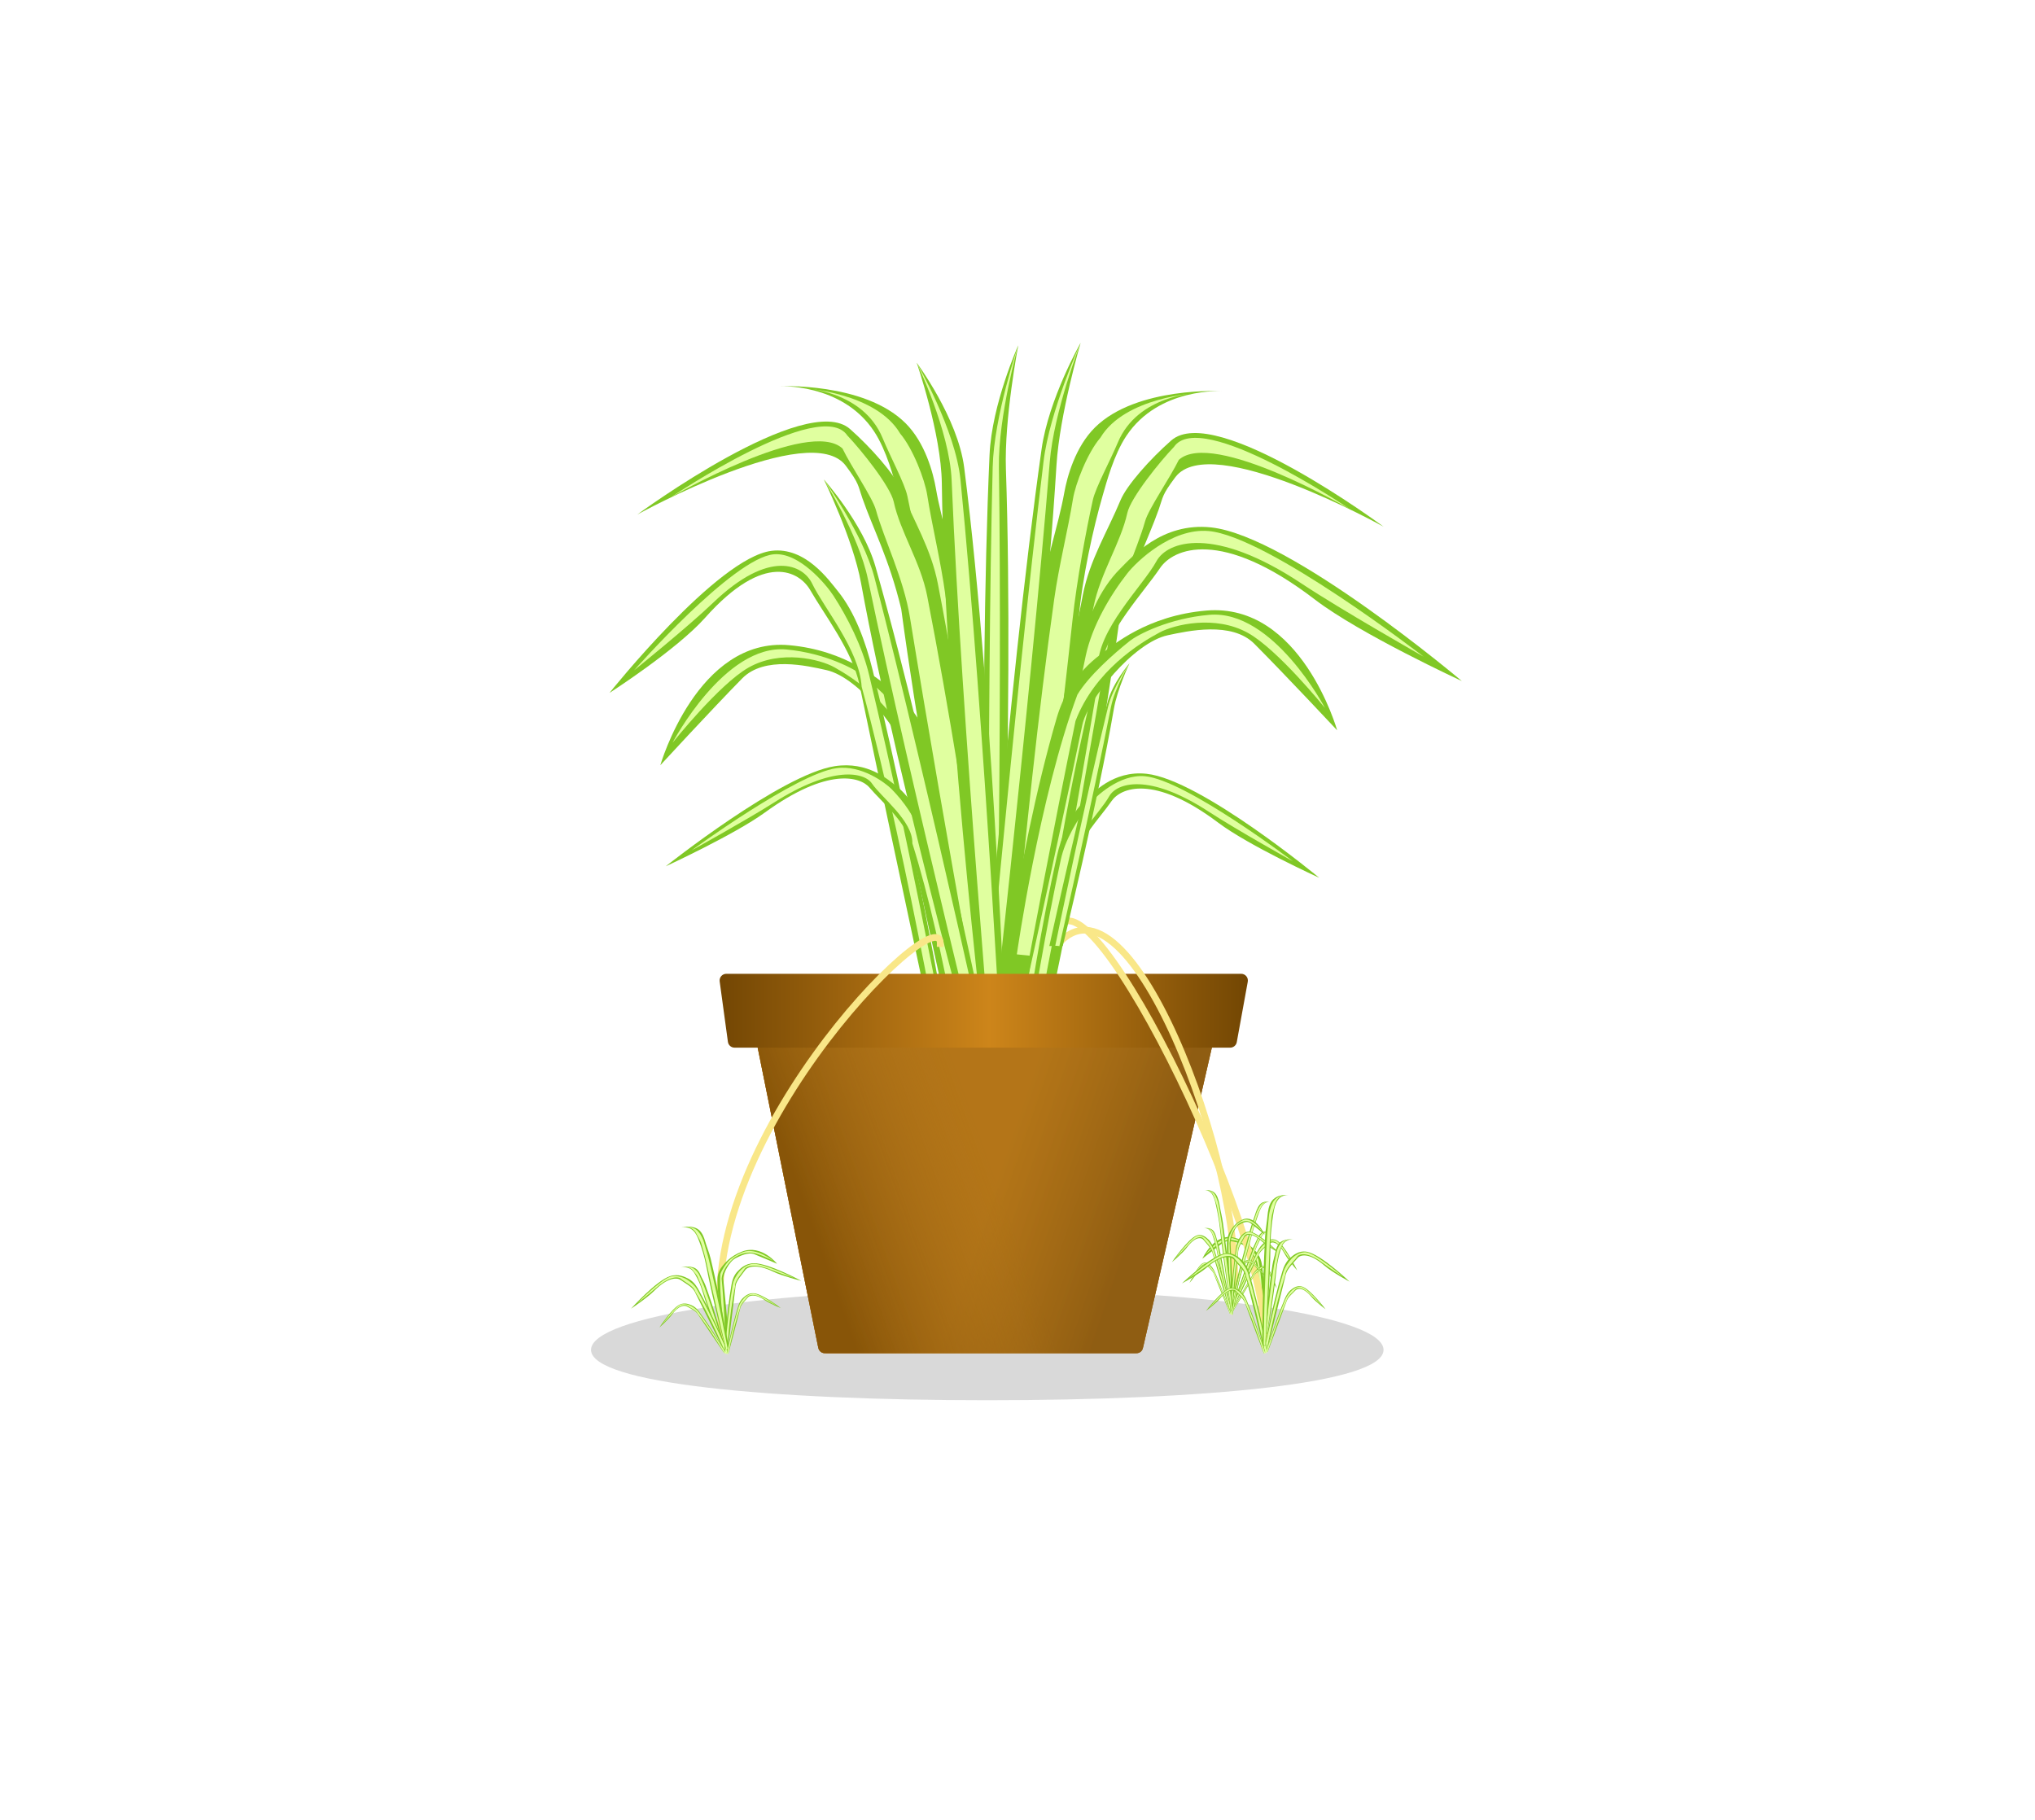 <svg width="303" height="271" viewBox="0 0 303 271" fill="none" xmlns="http://www.w3.org/2000/svg">
<path d="M158.456 73.405C158.886 70.992 160.108 66.531 163.047 63.635C169.265 57.505 182.063 58.244 182.063 58.244C182.063 58.244 172.572 57.609 167.717 64.891C165.834 67.716 164.753 71.825 164.188 73.766C162.825 78.447 161.091 86.162 160.591 92.362C157.795 127.029 150.91 166.836 150.91 166.836L147.514 166.482C147.514 166.482 149.999 124.352 154.945 88.895C155.679 83.629 157.616 78.118 158.456 73.405Z" fill="#80C825"/>
<path d="M159.756 74.319C160.13 72.002 161.925 67.406 163.842 65.177C167.46 59.105 178.188 58.53 178.188 58.53C178.188 58.53 169.418 58.77 166.438 65.891C165.282 68.653 163.133 72.581 162.718 74.451C161.718 78.965 160.336 86.383 159.691 92.311C156.083 125.461 150.631 166.794 150.631 166.794L149.029 165.968C149.029 165.968 152.19 123.197 156.966 89.214C157.675 84.167 159.026 78.843 159.756 74.319Z" fill="#E0FF9F"/>
<path d="M139.363 72.809C138.947 70.394 137.751 65.927 134.828 63.013C128.645 56.848 115.843 57.514 115.843 57.514C115.843 57.514 125.338 56.933 130.151 64.243C132.018 67.078 133.076 71.194 133.63 73.137C134.966 77.827 136.655 85.551 137.12 91.754C139.718 126.436 146.376 166.282 146.376 166.282L149.774 165.948C149.774 165.948 147.529 123.804 142.786 88.319C142.082 83.049 140.176 77.527 139.363 72.809Z" fill="#80C825"/>
<path d="M138.058 73.715C137.698 71.397 135.929 66.79 134.025 64.551C130.441 58.459 119.717 57.822 119.717 57.822C119.717 57.822 128.485 58.112 131.425 65.25C132.565 68.018 134.691 71.959 135.095 73.831C136.07 78.35 137.409 85.776 138.021 91.708C141.439 124.878 146.654 166.242 146.654 166.242L148.262 165.425C148.262 165.425 145.345 122.636 140.763 88.627C140.083 83.576 138.762 78.244 138.058 73.715Z" fill="#E0FF9F"/>
<path d="M166.837 74.488C167.78 72.226 171.29 68.312 174.389 65.587C180.945 59.821 206.025 78.437 206.025 78.437C206.025 78.437 180.265 64.057 175.004 71.053C172.964 73.765 173.201 73.955 172.527 75.86C170.9 80.457 168.509 84.866 166.675 92.333C161.915 126.785 152.78 166.137 152.78 166.137L149.409 165.591C149.409 165.591 154.283 123.67 161.234 88.551C162.267 83.335 164.857 79.24 166.837 74.488Z" fill="#80C825"/>
<path d="M167.852 76.386C168.357 74.096 172.754 68.664 174.795 66.548C178.752 60.691 200.996 75.814 200.996 75.814C200.996 75.814 180.533 63.889 175.515 68.479C174.205 71.171 171.024 75.754 170.504 77.597C169.249 82.046 166.347 87.732 165.366 93.614C159.881 126.506 152.091 167.463 152.091 167.463L150.538 166.547C150.538 166.547 156.122 124.024 162.821 90.368C163.816 85.369 166.866 80.862 167.852 76.386Z" fill="#E0FF9F"/>
<path d="M166.819 84.65C168.501 82.986 172.976 77.743 180.325 78.532C192.084 79.795 217.66 101.411 217.66 101.411C217.66 101.411 202.476 94.401 195.789 89.278C181.748 78.519 174.66 81.706 172.715 84.596C170.274 88.223 164.782 93.992 163.891 99.24C158.91 128.587 152.199 165.859 152.199 165.859L149.878 164.89C149.878 164.89 154.146 126.816 160.809 96.884C161.799 92.438 163.614 87.822 166.819 84.65Z" fill="#80C825"/>
<path d="M167.858 85.369C169.204 83.647 174.428 78.601 179.932 79.071C188.739 79.824 211.972 97.78 211.972 97.78C211.972 97.78 199.714 90.822 193.808 86.899C180.687 78.182 173.794 80.612 172.192 83.562C170.182 87.264 163.271 93.808 163.465 99.552C156.334 127.613 151.932 166.412 151.932 166.412L150.228 165.55C150.228 165.55 155.233 127.604 161.663 97.631C162.618 93.179 165.292 88.652 167.858 85.369Z" fill="#E0FF9F"/>
<path d="M163.84 97.471C165.757 96.037 170.811 91.662 179.627 90.914C193.731 89.717 199.095 108.745 199.095 108.745C199.095 108.745 191.371 100.484 186.764 95.861C183.395 92.479 176.838 93.96 173.888 94.587C168.736 95.682 161.92 104.226 161.144 107.976C156.806 128.947 150.838 155.648 150.838 155.648L148.015 155.392C148.015 155.392 151.023 128.57 157.336 106.903C158.274 103.685 160.188 100.206 163.84 97.471Z" fill="#80C825"/>
<path d="M168.168 95.478C169.474 94.435 174.107 92.071 180.048 91.551C189.554 90.719 197.274 105.411 197.274 105.411C197.274 105.411 190.283 96.734 185.821 94.249C180.917 91.517 174.832 93.01 172.66 94.173C169.777 95.716 163.034 99.816 160.14 107.347C156.986 122.67 153.299 142.303 153.299 142.303L151.402 142.107C151.402 142.107 154.741 118.658 160.42 103.433C162.122 100.618 165.778 97.388 168.168 95.478Z" fill="#E0FF9F"/>
<path d="M132.773 102.699C130.93 101.253 126.078 96.845 117.516 96.072C103.815 94.836 98.32 113.943 98.32 113.943C98.32 113.943 105.953 105.66 110.501 101.025C113.828 97.636 120.183 99.139 123.043 99.777C128.037 100.889 134.542 109.491 135.242 113.261C139.153 134.343 144.567 161.187 144.567 161.187L147.317 160.936C147.317 160.936 144.784 133.978 138.96 112.192C138.096 108.956 136.285 105.455 132.773 102.699Z" fill="#80C825"/>
<path d="M128.593 100.686C127.338 99.635 122.867 97.248 117.096 96.711C107.864 95.853 100.14 110.597 100.14 110.597C100.14 110.597 107.066 101.895 111.442 99.409C116.251 96.675 122.148 98.19 124.243 99.364C127.025 100.921 133.522 105.056 136.227 112.632C139.071 128.036 142.369 147.773 142.369 147.773L144.217 147.58C144.217 147.58 141.312 124.01 136.012 108.698C134.398 105.865 130.89 102.611 128.593 100.686Z" fill="#E0FF9F"/>
<path d="M161.456 119.304C162.608 118.188 165.67 114.671 170.721 115.219C178.802 116.096 196.424 130.703 196.424 130.703C196.424 130.703 185.976 125.95 181.37 122.486C171.698 115.213 166.836 117.341 165.506 119.282C163.838 121.717 160.078 125.587 159.478 129.116C156.124 148.855 151.601 173.923 151.601 173.923L150.004 173.265C150.004 173.265 152.847 147.652 157.355 127.524C158.025 124.534 159.261 121.432 161.456 119.304Z" fill="#80C825"/>
<path d="M162.171 119.791C163.092 118.635 166.669 115.251 170.452 115.581C176.504 116.107 192.507 128.246 192.507 128.246C192.507 128.246 184.07 123.535 180.003 120.881C170.968 114.984 166.239 116.603 165.145 118.584C163.772 121.071 159.039 125.459 159.186 129.325C154.353 148.193 151.419 174.294 151.419 174.294L150.246 173.71C150.246 173.71 153.596 148.184 157.944 128.028C158.589 125.035 160.416 121.994 162.171 119.791Z" fill="#E0FF9F"/>
<path d="M124.76 88.038C123.457 86.432 119.923 81.385 114.876 82.021C106.8 83.04 90.749 103.177 90.749 103.177C90.749 103.177 100.746 96.753 104.985 91.989C113.885 81.987 119.071 85.122 120.656 87.897C122.645 91.379 126.928 96.942 127.969 101.94C133.791 129.888 141.453 165.39 141.453 165.39L142.99 164.506C142.99 164.506 136.962 128.28 129.923 99.75C128.878 95.512 127.244 91.1 124.76 88.038Z" fill="#80C825"/>
<path d="M124.097 88.705C123.022 87.049 118.983 82.176 115.192 82.538C109.128 83.117 94.415 99.812 94.415 99.812C94.415 99.812 102.38 93.392 106.172 89.758C114.596 81.682 119.585 84.096 120.937 86.922C122.633 90.468 127.967 96.79 128.294 102.241C135.513 129.001 141.698 165.916 141.698 165.916L142.814 165.123C142.814 165.123 136.277 129.009 129.393 100.445C128.37 96.203 126.146 91.862 124.097 88.705Z" fill="#E0FF9F"/>
<path d="M133.47 117.059C132.32 116.165 129.253 113.312 124.278 114.088C116.318 115.329 99.126 128.994 99.126 128.994C99.126 128.994 109.37 124.266 113.868 120.999C123.313 114.142 128.138 115.687 129.474 117.282C131.152 119.285 134.912 122.4 135.55 125.411C139.116 142.249 143.907 163.617 143.907 163.617L145.473 162.954C145.473 162.954 142.333 141.014 137.623 123.909C136.923 121.368 135.663 118.764 133.47 117.059Z" fill="#80C825"/>
<path d="M132.773 117.522C131.849 116.579 128.275 113.872 124.548 114.383C118.584 115.2 102.958 126.636 102.958 126.636C102.958 126.636 111.219 122.064 115.196 119.53C124.03 113.899 128.717 115.014 129.823 116.658C131.21 118.723 135.937 122.227 135.844 125.573C140.864 141.57 144.106 163.924 144.106 163.924L145.255 163.349C145.255 163.349 141.61 141.517 137.053 124.379C136.376 121.833 134.534 119.318 132.773 117.522Z" fill="#E0FF9F"/>
<path d="M134.094 72.825C133.16 70.559 129.666 66.632 126.579 63.894C120.045 58.102 94.891 76.618 94.891 76.618C94.891 76.618 120.708 62.341 125.941 69.357C127.971 72.078 127.733 72.267 128.4 74.175C130.008 78.778 132.381 83.197 134.186 90.67C138.81 125.141 147.789 164.529 147.789 164.529L151.161 163.997C151.161 163.997 146.454 122.056 139.641 86.91C138.63 81.69 136.056 77.585 134.094 72.825Z" fill="#80C825"/>
<path d="M133.072 74.72C132.577 72.427 128.201 66.978 126.169 64.853C122.235 58.981 99.931 74.016 99.931 74.016C99.931 74.016 120.441 62.172 125.44 66.782C126.74 69.479 129.902 74.074 130.415 75.92C131.653 80.374 134.533 86.071 135.49 91.957C140.844 124.871 148.472 165.857 148.472 165.857L150.029 164.948C150.029 164.948 144.613 122.403 138.048 88.721C137.073 83.718 134.04 79.199 133.072 74.72Z" fill="#E0FF9F"/>
<path d="M147.339 67.718C147.679 60.154 151.614 51.419 151.614 51.419C151.614 51.419 149.515 62.31 149.775 69.878C151.033 106.571 148.686 162.205 148.686 162.205L146.835 162.195C146.835 162.195 145.689 104.396 147.339 67.718Z" fill="#80C825"/>
<path d="M147.806 69.526C147.996 61.96 151.614 51.419 151.614 51.419C151.614 51.419 148.622 61.963 148.731 69.531C149.263 106.219 148.227 164.008 148.227 164.008L147.302 164.003C147.302 164.003 146.883 106.207 147.806 69.526Z" fill="#E0FF9F"/>
<path d="M155.086 66.874C156.146 59.376 160.896 51.056 160.896 51.056C160.896 51.056 157.768 61.698 157.305 69.256C155.058 105.901 147.416 161.058 147.416 161.058L145.575 160.872C145.575 160.872 149.946 103.227 155.086 66.874Z" fill="#80C825"/>
<path d="M155.378 68.717C156.289 61.204 160.896 51.056 160.896 51.056C160.896 51.056 156.912 61.267 156.299 68.81C153.329 105.383 146.788 162.809 146.788 162.809L145.867 162.716C145.867 162.716 150.962 105.143 155.378 68.717Z" fill="#E0FF9F"/>
<path d="M130.341 84.331C128.512 77.931 122.668 71.397 122.668 71.397C122.668 71.397 126.996 80.222 128.194 86.77C134.001 118.517 147.29 165.624 147.29 165.624L149.237 165.169C149.237 165.169 139.209 115.362 130.341 84.331Z" fill="#80C825"/>
<path d="M130.2 85.993C128.529 79.555 122.668 71.397 122.668 71.397C122.668 71.397 127.871 79.709 129.226 86.22C135.798 117.788 148.123 167.058 148.123 167.058L149.096 166.83C149.096 166.83 138.303 117.203 130.2 85.993Z" fill="#E0FF9F"/>
<path d="M143.563 69.623C142.616 62.224 136.489 54.016 136.489 54.016C136.489 54.016 140.138 64.516 140.233 71.974C140.691 108.133 147.434 162.557 147.434 162.557L150.063 162.372C150.063 162.372 148.153 105.492 143.563 69.623Z" fill="#80C825"/>
<path d="M143.01 71.442C142.276 64.028 136.489 54.016 136.489 54.016C136.489 54.016 141.387 64.091 141.695 71.534C143.186 107.62 148.196 164.284 148.196 164.284L149.51 164.191C149.51 164.191 146.567 107.383 143.01 71.442Z" fill="#E0FF9F"/>
<g filter="url(#filter0_f_61_72651)">
<path d="M206 201C206 205.971 179.585 208.5 147 208.5C114.415 208.5 88 205.971 88 201C88 196.029 114.415 192 147 192C179.585 192 206 196.029 206 201Z" fill="#D9D9D9"/>
</g>
<path d="M111.242 148.198C111.117 147.579 111.59 147 112.222 147H181.245C181.887 147 182.363 147.597 182.219 148.224L170.178 200.724C170.074 201.178 169.67 201.5 169.203 201.5H122.818C122.342 201.5 121.932 201.164 121.838 200.698L111.242 148.198Z" fill="#B4771A"/>
<path d="M111.377 148.869C111.254 148.256 111.192 147.95 111.266 147.708C111.342 147.456 111.515 147.245 111.746 147.12C111.969 147 112.281 147 112.906 147H180.542C181.182 147 181.502 147 181.727 147.124C181.961 147.253 182.133 147.469 182.206 147.726C182.277 147.973 182.205 148.285 182.062 148.909L170.278 200.289C170.183 200.702 170.135 200.909 170.028 201.066C169.915 201.23 169.756 201.357 169.571 201.43C169.394 201.5 169.182 201.5 168.757 201.5H123.277C122.841 201.5 122.624 201.5 122.444 201.427C122.256 201.351 122.095 201.22 121.984 201.051C121.877 200.888 121.834 200.675 121.747 200.249L111.377 148.869Z" fill="url(#paint0_linear_61_72651)"/>
<path d="M111.377 148.869C111.254 148.256 111.192 147.95 111.266 147.708C111.342 147.456 111.515 147.245 111.746 147.12C111.969 147 112.281 147 112.906 147H180.542C181.182 147 181.502 147 181.727 147.124C181.961 147.253 182.133 147.469 182.206 147.726C182.277 147.973 182.205 148.285 182.062 148.909L170.278 200.289C170.183 200.702 170.135 200.909 170.028 201.066C169.915 201.23 169.756 201.357 169.571 201.43C169.394 201.5 169.182 201.5 168.757 201.5H123.277C122.841 201.5 122.624 201.5 122.444 201.427C122.256 201.351 122.095 201.22 121.984 201.051C121.877 200.888 121.834 200.675 121.747 200.249L111.377 148.869Z" fill="url(#paint1_linear_61_72651)"/>
<g filter="url(#filter1_d_61_72651)">
<path d="M107.155 142.135C107.073 141.535 107.54 141 108.146 141H184.802C185.426 141 185.897 141.565 185.786 142.179L184.149 151.179C184.063 151.654 183.649 152 183.165 152H109.373C108.873 152 108.45 151.631 108.382 151.135L107.155 142.135Z" fill="url(#paint2_linear_61_72651)"/>
</g>
<path d="M183.497 194.295C186.524 178.383 168.997 128.295 157.739 140.363" stroke="#F9E788" stroke-linecap="round"/>
<path d="M186.824 186.155C186.464 185.791 185.535 184.709 183.697 184.273C180.756 183.576 179.024 187.425 179.024 187.425C179.024 187.425 180.915 185.924 182.034 185.093C182.852 184.485 184.19 185.004 184.793 185.229C185.846 185.623 187.016 187.642 187.062 188.458C187.318 193.023 187.737 198.849 187.737 198.849L188.341 198.883C188.341 198.883 188.551 193.125 187.9 188.351C187.803 187.642 187.509 186.847 186.824 186.155Z" fill="#80C825"/>
<path d="M185.972 185.598C185.73 185.336 184.826 184.691 183.588 184.394C181.607 183.919 179.514 186.778 179.514 186.778C179.514 186.778 181.263 185.166 182.284 184.782C183.405 184.36 184.643 184.867 185.065 185.18C185.625 185.597 186.92 186.675 187.294 188.357C187.477 191.692 188.193 198.596 188.193 198.596C188.193 198.596 188.078 190.915 187.358 187.521C187.087 186.873 186.417 186.076 185.972 185.598Z" fill="#E0FF9F"/>
<path d="M188.239 200.363C189.964 184.258 159.583 122.913 157.081 140.153" stroke="#F9E788" stroke-linecap="round"/>
<path d="M108.064 200.616C100.848 172.258 140.186 133.103 140 140.5" stroke="#F9E788" stroke-linecap="square"/>
<path d="M164.936 104.461C165.701 101.641 168.171 98.769 168.171 98.769C168.171 98.769 166.349 102.654 165.852 105.541C163.445 119.536 158.239 140.863 158.239 140.863L156.239 140.863C156.239 140.863 161.227 118.135 164.936 104.461Z" fill="#80C825"/>
<path d="M164.999 105.194C165.697 102.357 168.171 98.769 168.171 98.769C168.171 98.769 165.976 102.426 165.413 105.296C162.68 119.211 157.739 140.863 157.739 140.863L157.123 140.823C157.123 140.823 161.615 118.948 164.999 105.194Z" fill="#E0FF9F"/>
<path d="M104.285 189.808C104.18 189.556 103.937 189.1 103.535 188.859C102.683 188.351 101.239 188.764 101.239 188.764C101.239 188.764 102.308 188.448 103.031 189.118C103.311 189.378 103.53 189.799 103.639 189.997C103.903 190.474 104.28 191.272 104.481 191.937C105.604 195.656 107.313 199.83 107.313 199.83L107.692 199.703C107.692 199.703 106.432 195.16 105.045 191.411C104.839 190.854 104.49 190.302 104.285 189.808Z" fill="#80C825"/>
<path d="M104.158 189.942C104.062 189.699 103.75 189.242 103.48 189.049C102.926 188.479 101.688 188.695 101.688 188.695C101.688 188.695 102.695 188.493 103.2 189.194C103.396 189.466 103.732 189.84 103.823 190.034C104.042 190.501 104.371 191.277 104.583 191.908C105.763 195.44 107.344 199.818 107.344 199.818L107.508 199.686C107.508 199.686 106.155 195.091 104.822 191.499C104.624 190.965 104.346 190.418 104.158 189.942Z" fill="#E0FF9F"/>
<path d="M107.606 188.477C107.919 188.11 108.706 187.041 110.508 186.356C113.391 185.26 115.702 188.18 115.702 188.18C115.702 188.18 113.567 187.253 112.313 186.752C111.395 186.386 110.113 187.054 109.533 187.348C108.522 187.861 107.625 189.756 107.696 190.447C108.094 194.314 108.508 199.265 108.508 199.265L107.899 199.4C107.899 199.4 106.858 194.615 106.831 190.504C106.827 189.893 107.011 189.176 107.606 188.477Z" fill="#80C825"/>
<path d="M108.39 187.862C108.598 187.601 109.422 186.903 110.636 186.438C112.577 185.695 115.112 187.724 115.112 187.724C115.112 187.724 113.105 186.68 112.015 186.536C110.816 186.378 109.633 187.018 109.25 187.355C108.742 187.801 107.584 188.93 107.446 190.403C107.74 193.227 108.008 199.133 108.008 199.133C108.008 199.133 107.019 192.682 107.261 189.715C107.442 189.125 108.007 188.34 108.39 187.862Z" fill="#E0FF9F"/>
<path d="M102.378 190.345C102.018 190.176 101.03 189.612 99.753 190.032C97.709 190.704 93.954 194.869 93.954 194.869C93.954 194.869 96.397 193.231 97.398 192.217C99.499 190.089 100.876 190.25 101.328 190.583C101.895 191.001 103.083 191.598 103.434 192.313C105.396 196.311 107.956 201.372 107.956 201.372L108.333 201.136C108.333 201.136 106.178 195.858 103.895 191.847C103.556 191.251 103.064 190.665 102.378 190.345Z" fill="#80C825"/>
<path d="M102.22 190.491C101.918 190.3 100.804 189.795 99.843 190.093C98.305 190.568 94.832 194.111 94.832 194.111C94.832 194.111 96.757 192.602 97.663 191.794C99.676 189.997 100.99 190.057 101.383 190.413C101.876 190.859 103.345 191.509 103.521 192.34C105.818 196.064 108.023 201.44 108.023 201.44L108.295 201.245C108.295 201.245 106.013 196.016 103.771 191.989C103.438 191.391 102.797 190.854 102.22 190.491Z" fill="#E0FF9F"/>
<path d="M109.863 189.275C110.146 188.997 110.888 188.135 112.233 188.104C114.384 188.054 119.314 190.727 119.314 190.727C119.314 190.727 116.465 189.998 115.183 189.377C112.491 188.073 111.247 188.685 110.932 189.149C110.537 189.733 109.617 190.693 109.525 191.484C109.011 195.907 108.289 201.532 108.289 201.532L107.855 201.436C107.855 201.436 108.123 195.741 108.934 191.198C109.055 190.523 109.323 189.807 109.863 189.275Z" fill="#80C825"/>
<path d="M110.061 189.361C110.282 189.08 111.163 188.232 112.169 188.191C113.777 188.125 118.234 190.306 118.234 190.306C118.234 190.306 115.916 189.526 114.792 189.066C112.294 188.045 111.075 188.541 110.824 189.008C110.508 189.593 109.34 190.696 109.452 191.538C108.531 195.815 108.248 201.619 108.248 201.619L107.927 201.526C107.927 201.526 108.331 195.836 109.099 191.291C109.214 190.616 109.639 189.896 110.061 189.361Z" fill="#E0FF9F"/>
<path d="M102.943 194.347C102.695 194.249 102.002 193.911 101.247 194.239C100.039 194.763 98.18 197.674 98.18 197.674C98.18 197.674 99.521 196.492 100.028 195.781C101.094 194.287 101.983 194.341 102.309 194.546C102.718 194.802 103.541 195.154 103.85 195.616C105.578 198.199 107.815 201.467 107.815 201.467L108.024 201.296C108.024 201.296 106.017 197.869 104.084 195.289C103.797 194.905 103.415 194.535 102.943 194.347Z" fill="#80C825"/>
<path d="M102.861 194.451C102.646 194.335 101.881 194.042 101.311 194.276C100.399 194.65 98.641 197.137 98.641 197.137C98.641 197.137 99.671 196.061 100.144 195.489C101.194 194.218 102.031 194.209 102.323 194.43C102.689 194.709 103.695 195.085 103.908 195.631C105.815 198.019 107.866 201.51 107.866 201.51L108.013 201.37C108.013 201.37 105.932 197.98 104.023 195.388C103.74 195.003 103.269 194.67 102.861 194.451Z" fill="#E0FF9F"/>
<path d="M104.969 184.755C104.855 184.343 104.584 183.593 104.107 183.172C103.097 182.283 101.313 182.81 101.313 182.81C101.313 182.81 102.634 182.404 103.478 183.539C103.805 183.98 104.048 184.672 104.17 184.997C104.465 185.781 104.88 187.09 105.087 188.169C106.246 194.205 108.093 201.021 108.093 201.021L108.563 200.853C108.563 200.853 107.283 193.49 105.805 187.382C105.585 186.475 105.191 185.562 104.969 184.755Z" fill="#80C825"/>
<path d="M104.806 184.957C104.702 184.56 104.348 183.804 104.029 183.469C103.386 182.509 101.865 182.741 101.865 182.741C101.865 182.741 103.104 182.511 103.68 183.676C103.904 184.128 104.293 184.755 104.392 185.072C104.633 185.838 104.991 187.106 105.212 188.132C106.452 193.875 108.132 201.005 108.132 201.005L108.339 200.809C108.339 200.809 106.95 193.354 105.527 187.501C105.316 186.632 105.009 185.733 104.806 184.957Z" fill="#E0FF9F"/>
<path d="M110.668 193.237C110.869 193.062 111.409 192.512 112.23 192.568C113.543 192.659 116.268 194.782 116.268 194.782C116.268 194.782 114.609 194.116 113.893 193.615C112.39 192.562 111.57 192.911 111.331 193.212C111.031 193.59 110.373 194.197 110.236 194.736C109.47 197.748 108.454 201.575 108.454 201.575L108.199 201.484C108.199 201.484 108.947 197.583 109.906 194.505C110.048 194.048 110.285 193.571 110.668 193.237Z" fill="#80C825"/>
<path d="M110.779 193.307C110.943 193.127 111.566 192.595 112.182 192.625C113.167 192.673 115.654 194.43 115.654 194.43C115.654 194.43 114.324 193.759 113.687 193.378C112.273 192.531 111.481 192.802 111.28 193.108C111.028 193.493 110.204 194.183 110.186 194.769C109.187 197.657 108.42 201.632 108.42 201.632L108.234 201.55C108.234 201.55 109.063 197.66 109.997 194.579C110.135 194.121 110.468 193.65 110.779 193.307Z" fill="#E0FF9F"/>
<path d="M187.187 184.49C187.286 184.252 187.499 183.822 187.786 183.594C188.394 183.11 189.265 183.489 189.265 183.489C189.265 183.489 188.622 183.199 188.076 183.833C187.864 184.079 187.671 184.477 187.576 184.663C187.348 185.112 187.006 185.865 186.794 186.491C185.609 189.991 183.992 193.923 183.992 193.923L183.766 193.807C183.766 193.807 185.143 189.531 186.5 186.001C186.702 185.476 186.994 184.955 187.187 184.49Z" fill="#80C825"/>
<path d="M187.252 184.615C187.344 184.386 187.601 183.955 187.798 183.771C188.223 183.232 188.987 183.427 188.987 183.427C188.987 183.427 188.369 183.244 187.958 183.906C187.799 184.163 187.537 184.516 187.454 184.699C187.256 185.139 186.948 185.87 186.733 186.464C185.535 189.789 183.974 193.912 183.974 193.912L183.886 193.79C183.886 193.79 185.328 189.464 186.632 186.081C186.826 185.579 187.072 185.063 187.252 184.615Z" fill="#E0FF9F"/>
<path d="M188.338 184.981C188.589 184.82 189.291 184.283 190.055 184.669C191.276 185.286 193.15 189.173 193.15 189.173C193.15 189.173 191.796 187.651 191.284 186.706C190.209 184.721 189.309 184.882 188.979 185.197C188.564 185.594 187.73 186.163 187.416 186.837C185.66 190.605 183.388 195.376 183.388 195.376L183.177 195.157C183.177 195.157 185.217 190.185 187.18 186.402C187.471 185.84 187.859 185.287 188.338 184.981Z" fill="#80C825"/>
<path d="M188.421 185.117C188.638 184.936 189.413 184.454 189.99 184.727C190.912 185.163 192.685 188.467 192.685 188.467C192.685 188.467 191.645 187.063 191.168 186.309C190.108 184.635 189.261 184.701 188.965 185.038C188.594 185.461 187.574 186.081 187.357 186.862C185.421 190.375 183.336 195.44 183.336 195.44L183.187 195.259C183.187 195.259 185.302 190.332 187.241 186.535C187.529 185.971 188.007 185.462 188.421 185.117Z" fill="#E0FF9F"/>
<path d="M187.474 188.744C187.645 188.65 188.13 188.328 188.571 188.63C189.277 189.114 190.098 191.836 190.098 191.836C190.098 191.836 189.39 190.735 189.155 190.07C188.663 188.674 188.088 188.732 187.854 188.926C187.56 189.169 186.99 189.506 186.735 189.942C185.306 192.38 183.466 195.464 183.466 195.464L183.354 195.305C183.354 195.305 185.067 192.072 186.626 189.636C186.858 189.274 187.149 188.923 187.474 188.744Z" fill="#80C825"/>
<path d="M187.513 188.84C187.665 188.731 188.19 188.45 188.525 188.666C189.061 189.011 189.871 191.335 189.871 191.335C189.871 191.335 189.348 190.331 189.118 189.797C188.607 188.611 188.074 188.608 187.86 188.818C187.591 189.081 186.9 189.442 186.696 189.956C185.177 192.212 183.428 195.504 183.428 195.504L183.351 195.374C183.351 195.374 185.107 192.176 186.653 189.729C186.882 189.365 187.225 189.05 187.513 188.84Z" fill="#E0FF9F"/>
<path d="M186.893 180.807C187.003 180.444 187.238 179.784 187.545 179.41C188.193 178.619 189.088 179.058 189.088 179.058C189.088 179.058 188.427 178.719 187.839 179.724C187.61 180.113 187.397 180.722 187.293 181.009C187.041 181.699 186.662 182.85 186.422 183.798C185.079 189.097 183.273 195.088 183.273 195.088L183.041 194.947C183.041 194.947 184.607 188.484 186.131 183.117C186.357 182.32 186.677 181.516 186.893 180.807Z" fill="#80C825"/>
<path d="M186.956 180.982C187.059 180.632 187.34 179.966 187.551 179.669C188.011 178.821 188.8 179.004 188.8 179.004C188.8 179.004 188.162 178.819 187.714 179.846C187.54 180.244 187.256 180.798 187.165 181.077C186.944 181.751 186.6 182.865 186.359 183.767C185.008 188.811 183.254 195.075 183.254 195.075L183.167 194.906C183.167 194.906 184.803 188.361 186.265 183.218C186.482 182.454 186.755 181.664 186.956 180.982Z" fill="#E0FF9F"/>
<path d="M181.085 184.206C181.023 183.956 180.877 183.499 180.627 183.23C180.098 182.661 179.181 182.905 179.181 182.905C179.181 182.905 179.86 182.714 180.305 183.424C180.478 183.699 180.609 184.12 180.674 184.319C180.833 184.797 181.058 185.592 181.173 186.243C181.82 189.881 182.829 194.012 182.829 194.012L183.07 193.93C183.07 193.93 182.35 189.497 181.538 185.803C181.417 185.254 181.206 184.695 181.085 184.206Z" fill="#80C825"/>
<path d="M181.002 184.32C180.945 184.079 180.757 183.615 180.589 183.404C180.249 182.807 179.465 182.885 179.465 182.885C179.465 182.885 180.103 182.797 180.41 183.513C180.53 183.791 180.735 184.179 180.789 184.372C180.92 184.838 181.115 185.606 181.238 186.226C181.924 189.693 182.849 194.004 182.849 194.004L182.954 193.895C182.954 193.895 182.177 189.403 181.395 185.863C181.279 185.337 181.113 184.79 181.002 184.32Z" fill="#E0FF9F"/>
<path d="M183.201 183.285C183.404 182.97 183.918 182.038 185.066 181.573C186.902 180.83 188.311 183.834 188.311 183.834C188.311 183.834 186.98 182.737 186.197 182.134C185.625 181.693 184.805 182.194 184.435 182.413C183.788 182.796 183.192 184.499 183.225 185.161C183.413 188.865 183.592 193.599 183.592 193.599L183.206 193.664C183.206 193.664 182.628 189.024 182.679 185.126C182.686 184.547 182.814 183.887 183.201 183.285Z" fill="#80C825"/>
<path d="M183.705 182.783C183.841 182.557 184.372 181.98 185.145 181.664C186.381 181.159 187.946 183.342 187.946 183.342C187.946 183.342 186.698 182.146 186.013 181.898C185.259 181.625 184.503 182.111 184.256 182.39C183.928 182.761 183.179 183.712 183.068 185.093C183.207 187.8 183.279 193.423 183.279 193.423C183.279 193.423 182.762 187.209 182.963 184.422C183.087 183.882 183.456 183.197 183.705 182.783Z" fill="#E0FF9F"/>
<path d="M179.874 184.518C179.649 184.322 179.036 183.686 178.223 183.953C176.923 184.38 174.487 187.941 174.487 187.941C174.487 187.941 176.054 186.64 176.702 185.782C178.062 183.981 178.928 184.275 179.207 184.637C179.558 185.091 180.297 185.779 180.507 186.492C181.678 190.481 183.209 195.538 183.209 195.538L183.451 195.354C183.451 195.354 182.179 190.132 180.805 186.097C180.602 185.498 180.301 184.893 179.874 184.518Z" fill="#80C825"/>
<path d="M179.771 184.641C179.584 184.429 178.89 183.837 178.279 184.02C177.301 184.312 175.053 187.314 175.053 187.314C175.053 187.314 176.291 186.081 176.876 185.408C178.175 183.912 179.003 184.104 179.245 184.481C179.549 184.955 180.464 185.721 180.561 186.526C181.948 190.29 183.25 195.61 183.25 195.61L183.425 195.453C183.425 195.453 182.072 190.265 180.725 186.22C180.525 185.619 180.129 185.044 179.771 184.641Z" fill="#E0FF9F"/>
<path d="M184.611 184.273C184.794 184.038 185.276 183.297 186.125 183.406C187.482 183.58 190.547 186.617 190.547 186.617C190.547 186.617 188.762 185.635 187.964 184.915C186.288 183.404 185.493 183.855 185.287 184.263C185.029 184.776 184.432 185.591 184.362 186.331C183.965 190.469 183.417 195.725 183.417 195.725L183.144 195.589C183.144 195.589 183.407 190.221 183.994 186C184.081 185.373 184.262 184.721 184.611 184.273Z" fill="#80C825"/>
<path d="M184.734 184.374C184.878 184.131 185.448 183.418 186.083 183.482C187.098 183.585 189.872 186.108 189.872 186.108C189.872 186.108 188.423 185.131 187.722 184.58C186.164 183.357 185.387 183.702 185.221 184.118C185.012 184.64 184.258 185.565 184.314 186.375C183.663 190.332 183.389 195.803 183.389 195.803L183.188 195.682C183.188 195.682 183.537 190.331 184.096 186.105C184.179 185.477 184.459 184.838 184.734 184.374Z" fill="#E0FF9F"/>
<path d="M180.163 188.369C180.009 188.25 179.578 187.859 179.096 188.092C178.326 188.465 177.106 191.032 177.106 191.032C177.106 191.032 177.97 190.05 178.302 189.428C178.999 188.122 179.558 188.265 179.761 188.492C180.014 188.776 180.528 189.195 180.715 189.664C181.762 192.289 183.118 195.614 183.118 195.614L183.253 195.473C183.253 195.473 182.044 192.021 180.868 189.378C180.693 188.985 180.458 188.595 180.163 188.369Z" fill="#80C825"/>
<path d="M180.11 188.458C179.977 188.327 179.499 187.971 179.136 188.134C178.554 188.395 177.405 190.571 177.405 190.571C177.405 190.571 178.072 189.657 178.38 189.164C179.063 188.067 179.591 188.144 179.771 188.384C179.997 188.685 180.626 189.145 180.751 189.684C181.914 192.142 183.15 195.66 183.15 195.66L183.245 195.542C183.245 195.542 181.989 192.117 180.828 189.466C180.655 189.072 180.364 188.708 180.11 188.458Z" fill="#E0FF9F"/>
<path d="M181.599 179.489C181.534 179.086 181.376 178.348 181.082 177.901C180.459 176.954 179.326 177.271 179.326 177.271C179.326 177.271 180.166 177.021 180.679 178.184C180.878 178.634 181.02 179.315 181.091 179.636C181.265 180.409 181.504 181.692 181.617 182.735C182.249 188.572 183.302 195.22 183.302 195.22L183.601 195.109C183.601 195.109 182.915 188.002 182.083 182.063C181.959 181.181 181.726 180.275 181.599 179.489Z" fill="#80C825"/>
<path d="M181.493 179.663C181.434 179.276 181.223 178.523 181.028 178.174C180.638 177.199 179.675 177.262 179.675 177.262C179.675 177.262 180.46 177.171 180.804 178.334C180.938 178.785 181.173 179.419 181.23 179.73C181.369 180.48 181.574 181.718 181.697 182.713C182.384 188.281 183.326 195.209 183.326 195.209L183.46 195.045C183.46 195.045 182.707 187.839 181.906 182.147C181.787 181.302 181.608 180.419 181.493 179.663Z" fill="#E0FF9F"/>
<path d="M185.053 188.109C185.183 187.963 185.532 187.498 186.049 187.636C186.876 187.856 188.559 190.147 188.559 190.147C188.559 190.147 187.524 189.346 187.081 188.798C186.15 187.646 185.628 187.892 185.472 188.154C185.276 188.481 184.851 188.989 184.756 189.485C184.224 192.26 183.52 195.782 183.52 195.782L183.361 195.669C183.361 195.669 183.896 192.05 184.552 189.233C184.649 188.814 184.806 188.386 185.053 188.109Z" fill="#80C825"/>
<path d="M185.122 188.187C185.228 188.033 185.63 187.592 186.018 187.684C186.638 187.831 188.177 189.75 188.177 189.75C188.177 189.75 187.35 188.979 186.955 188.552C186.077 187.605 185.573 187.78 185.441 188.05C185.276 188.388 184.745 188.958 184.724 189.511C184.047 192.145 183.497 195.833 183.497 195.833L183.382 195.736C183.382 195.736 183.969 192.135 184.608 189.312C184.703 188.892 184.92 188.48 185.122 188.187Z" fill="#E0FF9F"/>
<path d="M189.921 186.364C189.98 186.05 190.137 185.473 190.483 185.114C191.215 184.354 192.665 184.546 192.665 184.546C192.665 184.546 191.59 184.392 191.008 185.314C190.782 185.671 190.642 186.203 190.57 186.454C190.396 187.06 190.166 188.061 190.084 188.873C189.621 193.41 188.672 198.594 188.672 198.594L188.287 198.522C188.287 198.522 188.747 193.001 189.457 188.375C189.563 187.688 189.806 186.978 189.921 186.364Z" fill="#80C825"/>
<path d="M190.064 186.494C190.117 186.192 190.34 185.601 190.567 185.322C191.003 184.551 192.224 184.555 192.224 184.555C192.224 184.555 191.227 184.521 190.859 185.436C190.716 185.79 190.455 186.291 190.4 186.534C190.268 187.12 190.08 188.085 189.982 188.859C189.433 193.192 188.64 198.586 188.64 198.586L188.462 198.466C188.462 198.466 189 192.865 189.685 188.432C189.787 187.774 189.963 187.084 190.064 186.494Z" fill="#E0FF9F"/>
<path d="M192.137 187.278C192.454 187.011 193.306 186.159 194.599 186.392C196.666 186.763 200.947 190.847 200.947 190.847C200.947 190.847 198.339 189.433 197.213 188.457C194.851 186.408 193.559 186.869 193.181 187.345C192.707 187.943 191.668 188.873 191.45 189.772C190.23 194.801 188.612 201.182 188.612 201.182L188.212 200.984C188.212 200.984 189.407 194.432 190.931 189.323C191.158 188.565 191.532 187.787 192.137 187.278Z" fill="#80C825"/>
<path d="M192.312 187.416C192.57 187.135 193.554 186.327 194.523 186.48C196.074 186.725 199.981 190.143 199.981 190.143C199.981 190.143 197.891 188.776 196.89 188.018C194.667 186.335 193.418 186.668 193.101 187.159C192.702 187.775 191.403 188.821 191.371 189.821C189.785 194.598 188.559 201.275 188.559 201.275L188.267 201.103C188.267 201.103 189.59 194.582 191.074 189.464C191.294 188.704 191.82 187.953 192.312 187.416Z" fill="#E0FF9F"/>
<path d="M184.795 187.531C184.478 187.264 183.625 186.412 182.333 186.644C180.265 187.016 175.985 191.099 175.985 191.099C175.985 191.099 178.593 189.686 179.718 188.71C182.08 186.661 183.372 187.122 183.75 187.598C184.224 188.196 185.263 189.126 185.481 190.025C186.701 195.053 188.319 201.435 188.319 201.435L188.719 201.237C188.719 201.237 187.525 194.684 186 189.576C185.773 188.817 185.399 188.04 184.795 187.531Z" fill="#80C825"/>
<path d="M184.619 187.669C184.361 187.388 183.378 186.58 182.408 186.733C180.858 186.978 176.95 190.395 176.95 190.395C176.95 190.395 179.041 189.029 180.041 188.271C182.265 186.588 183.513 186.921 183.831 187.412C184.229 188.028 185.529 189.074 185.56 190.073C187.146 194.851 188.373 201.528 188.373 201.528L188.665 201.356C188.665 201.356 187.341 194.835 185.857 189.717C185.637 188.957 185.111 188.206 184.619 187.669Z" fill="#E0FF9F"/>
<path d="M192.255 192.034C192.476 191.871 193.084 191.34 193.86 191.57C195.103 191.937 197.362 194.943 197.362 194.943C197.362 194.943 195.884 193.84 195.281 193.115C194.015 191.595 193.173 191.836 192.894 192.137C192.545 192.516 191.815 193.089 191.595 193.687C190.366 197.028 188.763 201.265 188.763 201.265L188.534 201.108C188.534 201.108 189.892 196.732 191.317 193.354C191.529 192.852 191.834 192.345 192.255 192.034Z" fill="#80C825"/>
<path d="M192.351 192.137C192.537 191.961 193.221 191.468 193.805 191.626C194.741 191.878 196.832 194.412 196.832 194.412C196.832 194.412 195.669 193.369 195.123 192.8C193.908 191.536 193.105 191.691 192.862 192.007C192.557 192.402 191.656 193.039 191.542 193.715C190.11 196.866 188.721 201.324 188.721 201.324L188.557 201.192C188.557 201.192 189.991 196.844 191.392 193.457C191.6 192.954 191.996 192.474 192.351 192.137Z" fill="#E0FF9F"/>
<path d="M188.736 180.932C188.777 180.431 188.913 179.507 189.301 178.924C190.121 177.691 191.916 177.947 191.916 177.947C191.916 177.947 190.584 177.739 189.963 179.224C189.723 179.801 189.604 180.652 189.54 181.053C189.387 182.022 189.206 183.623 189.185 184.916C189.069 192.148 188.422 200.424 188.422 200.424L187.945 200.323C187.945 200.323 187.958 191.526 188.368 184.146C188.429 183.05 188.656 181.912 188.736 180.932Z" fill="#80C825"/>
<path d="M188.925 181.134C188.959 180.652 189.174 179.705 189.424 179.254C189.882 178.012 191.376 177.976 191.376 177.976C191.376 177.976 190.153 177.957 189.792 179.423C189.653 179.992 189.383 180.797 189.34 181.185C189.236 182.122 189.102 183.663 189.059 184.899C188.817 191.807 188.383 200.413 188.383 200.413L188.152 200.227C188.152 200.227 188.255 191.302 188.653 184.229C188.713 183.178 188.859 182.075 188.925 181.134Z" fill="#E0FF9F"/>
<path d="M184.676 192.287C184.455 192.123 183.847 191.593 183.071 191.822C181.828 192.189 179.569 195.195 179.569 195.195C179.569 195.195 181.047 194.092 181.65 193.368C182.917 191.847 183.759 192.088 184.037 192.39C184.386 192.769 185.116 193.342 185.336 193.939C186.566 197.281 188.169 201.517 188.169 201.517L188.397 201.361C188.397 201.361 187.039 196.985 185.614 193.606C185.403 193.104 185.098 192.598 184.676 192.287Z" fill="#80C825"/>
<path d="M184.581 192.39C184.394 192.214 183.711 191.721 183.126 191.878C182.191 192.13 180.099 194.665 180.099 194.665C180.099 194.665 181.262 193.622 181.809 193.053C183.023 191.788 183.826 191.944 184.069 192.259C184.374 192.655 185.276 193.292 185.39 193.968C186.821 197.119 188.21 201.577 188.21 201.577L188.375 201.444C188.375 201.444 186.94 197.097 185.539 193.71C185.331 193.206 184.936 192.726 184.581 192.39Z" fill="#E0FF9F"/>
<defs>
<filter id="filter0_f_61_72651" x="84" y="188" width="126" height="24.5" filterUnits="userSpaceOnUse" color-interpolation-filters="sRGB">
<feFlood flood-opacity="0" result="BackgroundImageFix"/>
<feBlend mode="normal" in="SourceGraphic" in2="BackgroundImageFix" result="shape"/>
<feGaussianBlur stdDeviation="2" result="effect1_foregroundBlur_61_72651"/>
</filter>
<filter id="filter1_d_61_72651" x="103.145" y="141" width="86.657" height="19" filterUnits="userSpaceOnUse" color-interpolation-filters="sRGB">
<feFlood flood-opacity="0" result="BackgroundImageFix"/>
<feColorMatrix in="SourceAlpha" type="matrix" values="0 0 0 0 0 0 0 0 0 0 0 0 0 0 0 0 0 0 127 0" result="hardAlpha"/>
<feOffset dy="4"/>
<feGaussianBlur stdDeviation="2"/>
<feComposite in2="hardAlpha" operator="out"/>
<feColorMatrix type="matrix" values="0 0 0 0 0 0 0 0 0 0 0 0 0 0 0 0 0 0 0.25 0"/>
<feBlend mode="normal" in2="BackgroundImageFix" result="effect1_dropShadow_61_72651"/>
<feBlend mode="normal" in="SourceGraphic" in2="effect1_dropShadow_61_72651" result="shape"/>
</filter>
<linearGradient id="paint0_linear_61_72651" x1="147" y1="179" x2="169" y2="186.5" gradientUnits="userSpaceOnUse">
<stop stop-color="#A8690A" stop-opacity="0.81"/>
<stop offset="0.94" stop-color="#6D4303"/>
</linearGradient>
<linearGradient id="paint1_linear_61_72651" x1="149.5" y1="179" x2="123" y2="188.5" gradientUnits="userSpaceOnUse">
<stop stop-color="#C28427" stop-opacity="0.4"/>
<stop offset="1" stop-color="#885508"/>
</linearGradient>
<linearGradient id="paint2_linear_61_72651" x1="107" y1="141" x2="186" y2="141" gradientUnits="userSpaceOnUse">
<stop offset="0.009" stop-color="#744704"/>
<stop offset="0.511" stop-color="#CD851A"/>
<stop offset="1" stop-color="#724603"/>
</linearGradient>
</defs>
</svg>
